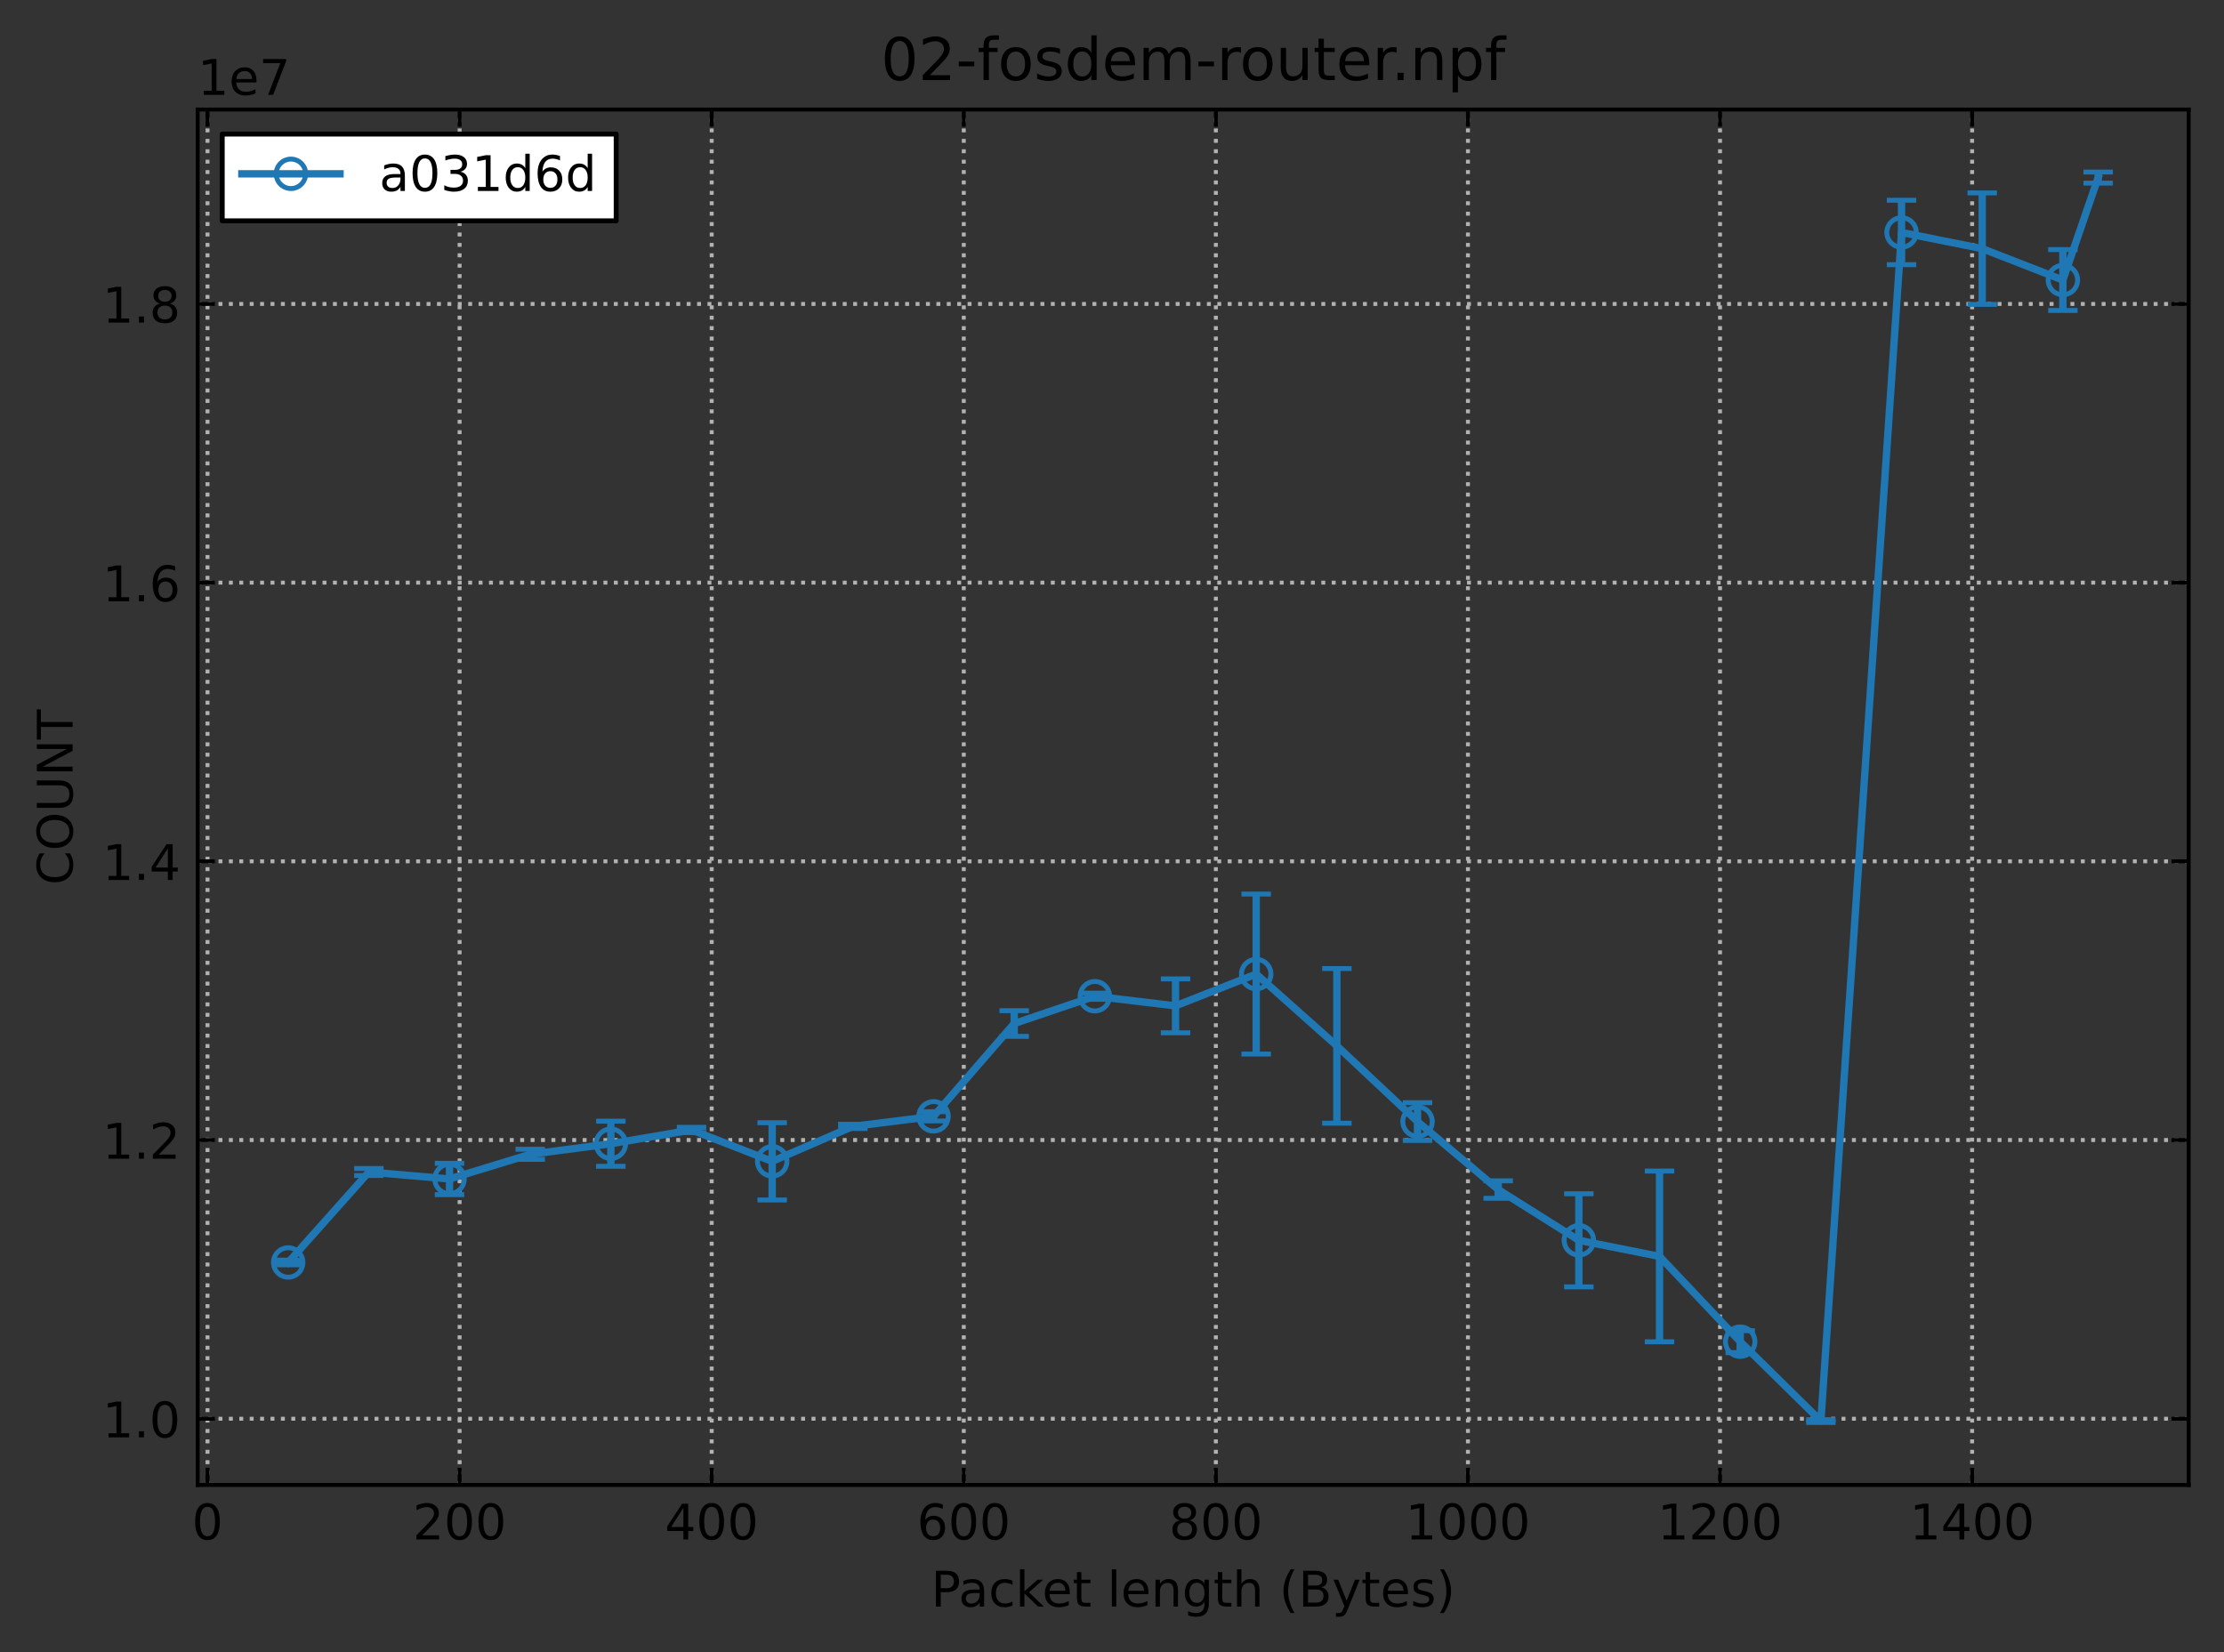 <?xml version="1.0" encoding="utf-8" standalone="no"?>
<!DOCTYPE svg PUBLIC "-//W3C//DTD SVG 1.1//EN"
  "http://www.w3.org/Graphics/SVG/1.1/DTD/svg11.dtd">
<!-- Created with matplotlib (https://matplotlib.org/) -->
<svg height="336.634pt" version="1.1" viewBox="0 0 453.171 336.634" width="453.171pt" xmlns="http://www.w3.org/2000/svg" xmlns:xlink="http://www.w3.org/1999/xlink">
 <rect x="0" y="0" width="453.171" height="336.634" fill="#333333" stroke="none"/>
 <defs>
  <style type="text/css">
*{stroke-linecap:butt;stroke-linejoin:round;}
  </style>
 </defs>
 <g id="figure_1">
  <g id="patch_1">
   <path d="M 0 336.634 
L 453.171 336.634 
L 453.171 0 
L 0 0 
z
" style="fill:none;"/>
  </g>
  <g id="axes_1">
   <g id="patch_2">
    <path d="M 40.281 302.578 
L 445.971 302.578 
L 445.971 22.318 
L 40.281 22.318 
z
" style="fill:none;"/>
   </g>
   <g id="matplotlib.axis_1">
    <g id="xtick_1">
     <g id="line2d_1">
      <path clip-path="url(#p316745ae2e)" d="M 42.285 302.578 
L 42.285 22.318 
" style="fill:none;stroke:#b2b2b2;stroke-dasharray:0.8,1.32;stroke-dashoffset:0;stroke-width:0.8;"/>
     </g>
     <g id="line2d_2">
      <defs>
       <path d="M 0 0 
L 0 -3.5 
" id="m07723fd72b" style="stroke:#000000;stroke-width:0.8;"/>
      </defs>
      <g>
       <use style="stroke:#000000;stroke-width:0.8;" x="42.285" xlink:href="#m07723fd72b" y="302.578"/>
      </g>
     </g>
     <g id="line2d_3">
      <defs>
       <path d="M 0 0 
L 0 3.5 
" id="m5f240de3ed" style="stroke:#000000;stroke-width:0.8;"/>
      </defs>
      <g>
       <use style="stroke:#000000;stroke-width:0.8;" x="42.285" xlink:href="#m5f240de3ed" y="22.318"/>
      </g>
     </g>
     <g id="text_1">
      <!-- 0 -->
      <defs>
       <path d="M 31.781 66.406 
Q 24.172 66.406 20.328 58.906 
Q 16.5 51.422 16.5 36.375 
Q 16.5 21.391 20.328 13.891 
Q 24.172 6.391 31.781 6.391 
Q 39.453 6.391 43.281 13.891 
Q 47.125 21.391 47.125 36.375 
Q 47.125 51.422 43.281 58.906 
Q 39.453 66.406 31.781 66.406 
z
M 31.781 74.219 
Q 44.047 74.219 50.516 64.516 
Q 56.984 54.828 56.984 36.375 
Q 56.984 17.969 50.516 8.266 
Q 44.047 -1.422 31.781 -1.422 
Q 19.531 -1.422 13.062 8.266 
Q 6.594 17.969 6.594 36.375 
Q 6.594 54.828 13.062 64.516 
Q 19.531 74.219 31.781 74.219 
z
" id="DejaVuSans-48"/>
      </defs>
      <g transform="translate(39.103 313.677)scale(0.1 -0.1)">
       <use xlink:href="#DejaVuSans-48"/>
      </g>
     </g>
    </g>
    <g id="xtick_2">
     <g id="line2d_4">
      <path clip-path="url(#p316745ae2e)" d="M 93.651 302.578 
L 93.651 22.318 
" style="fill:none;stroke:#b2b2b2;stroke-dasharray:0.8,1.32;stroke-dashoffset:0;stroke-width:0.8;"/>
     </g>
     <g id="line2d_5">
      <g>
       <use style="stroke:#000000;stroke-width:0.8;" x="93.651" xlink:href="#m07723fd72b" y="302.578"/>
      </g>
     </g>
     <g id="line2d_6">
      <g>
       <use style="stroke:#000000;stroke-width:0.8;" x="93.651" xlink:href="#m5f240de3ed" y="22.318"/>
      </g>
     </g>
     <g id="text_2">
      <!-- 200 -->
      <defs>
       <path d="M 19.188 8.297 
L 53.609 8.297 
L 53.609 0 
L 7.328 0 
L 7.328 8.297 
Q 12.938 14.109 22.625 23.891 
Q 32.328 33.688 34.812 36.531 
Q 39.547 41.844 41.422 45.531 
Q 43.312 49.219 43.312 52.781 
Q 43.312 58.594 39.234 62.25 
Q 35.156 65.922 28.609 65.922 
Q 23.969 65.922 18.812 64.312 
Q 13.672 62.703 7.812 59.422 
L 7.812 69.391 
Q 13.766 71.781 18.938 73 
Q 24.125 74.219 28.422 74.219 
Q 39.75 74.219 46.484 68.547 
Q 53.219 62.891 53.219 53.422 
Q 53.219 48.922 51.531 44.891 
Q 49.859 40.875 45.406 35.406 
Q 44.188 33.984 37.641 27.219 
Q 31.109 20.453 19.188 8.297 
z
" id="DejaVuSans-50"/>
      </defs>
      <g transform="translate(84.107 313.677)scale(0.1 -0.1)">
       <use xlink:href="#DejaVuSans-50"/>
       <use x="63.623" xlink:href="#DejaVuSans-48"/>
       <use x="127.246" xlink:href="#DejaVuSans-48"/>
      </g>
     </g>
    </g>
    <g id="xtick_3">
     <g id="line2d_7">
      <path clip-path="url(#p316745ae2e)" d="M 145.017 302.578 
L 145.017 22.318 
" style="fill:none;stroke:#b2b2b2;stroke-dasharray:0.8,1.32;stroke-dashoffset:0;stroke-width:0.8;"/>
     </g>
     <g id="line2d_8">
      <g>
       <use style="stroke:#000000;stroke-width:0.8;" x="145.017" xlink:href="#m07723fd72b" y="302.578"/>
      </g>
     </g>
     <g id="line2d_9">
      <g>
       <use style="stroke:#000000;stroke-width:0.8;" x="145.017" xlink:href="#m5f240de3ed" y="22.318"/>
      </g>
     </g>
     <g id="text_3">
      <!-- 400 -->
      <defs>
       <path d="M 37.797 64.312 
L 12.891 25.391 
L 37.797 25.391 
z
M 35.203 72.906 
L 47.609 72.906 
L 47.609 25.391 
L 58.016 25.391 
L 58.016 17.188 
L 47.609 17.188 
L 47.609 0 
L 37.797 0 
L 37.797 17.188 
L 4.891 17.188 
L 4.891 26.703 
z
" id="DejaVuSans-52"/>
      </defs>
      <g transform="translate(135.473 313.677)scale(0.1 -0.1)">
       <use xlink:href="#DejaVuSans-52"/>
       <use x="63.623" xlink:href="#DejaVuSans-48"/>
       <use x="127.246" xlink:href="#DejaVuSans-48"/>
      </g>
     </g>
    </g>
    <g id="xtick_4">
     <g id="line2d_10">
      <path clip-path="url(#p316745ae2e)" d="M 196.383 302.578 
L 196.383 22.318 
" style="fill:none;stroke:#b2b2b2;stroke-dasharray:0.8,1.32;stroke-dashoffset:0;stroke-width:0.8;"/>
     </g>
     <g id="line2d_11">
      <g>
       <use style="stroke:#000000;stroke-width:0.8;" x="196.383" xlink:href="#m07723fd72b" y="302.578"/>
      </g>
     </g>
     <g id="line2d_12">
      <g>
       <use style="stroke:#000000;stroke-width:0.8;" x="196.383" xlink:href="#m5f240de3ed" y="22.318"/>
      </g>
     </g>
     <g id="text_4">
      <!-- 600 -->
      <defs>
       <path d="M 33.016 40.375 
Q 26.375 40.375 22.484 35.828 
Q 18.609 31.297 18.609 23.391 
Q 18.609 15.531 22.484 10.953 
Q 26.375 6.391 33.016 6.391 
Q 39.656 6.391 43.531 10.953 
Q 47.406 15.531 47.406 23.391 
Q 47.406 31.297 43.531 35.828 
Q 39.656 40.375 33.016 40.375 
z
M 52.594 71.297 
L 52.594 62.312 
Q 48.875 64.062 45.094 64.984 
Q 41.312 65.922 37.594 65.922 
Q 27.828 65.922 22.672 59.328 
Q 17.531 52.734 16.797 39.406 
Q 19.672 43.656 24.016 45.922 
Q 28.375 48.188 33.594 48.188 
Q 44.578 48.188 50.953 41.516 
Q 57.328 34.859 57.328 23.391 
Q 57.328 12.156 50.688 5.359 
Q 44.047 -1.422 33.016 -1.422 
Q 20.359 -1.422 13.672 8.266 
Q 6.984 17.969 6.984 36.375 
Q 6.984 53.656 15.188 63.938 
Q 23.391 74.219 37.203 74.219 
Q 40.922 74.219 44.703 73.484 
Q 48.484 72.75 52.594 71.297 
z
" id="DejaVuSans-54"/>
      </defs>
      <g transform="translate(186.839 313.677)scale(0.1 -0.1)">
       <use xlink:href="#DejaVuSans-54"/>
       <use x="63.623" xlink:href="#DejaVuSans-48"/>
       <use x="127.246" xlink:href="#DejaVuSans-48"/>
      </g>
     </g>
    </g>
    <g id="xtick_5">
     <g id="line2d_13">
      <path clip-path="url(#p316745ae2e)" d="M 247.749 302.578 
L 247.749 22.318 
" style="fill:none;stroke:#b2b2b2;stroke-dasharray:0.8,1.32;stroke-dashoffset:0;stroke-width:0.8;"/>
     </g>
     <g id="line2d_14">
      <g>
       <use style="stroke:#000000;stroke-width:0.8;" x="247.749" xlink:href="#m07723fd72b" y="302.578"/>
      </g>
     </g>
     <g id="line2d_15">
      <g>
       <use style="stroke:#000000;stroke-width:0.8;" x="247.749" xlink:href="#m5f240de3ed" y="22.318"/>
      </g>
     </g>
     <g id="text_5">
      <!-- 800 -->
      <defs>
       <path d="M 31.781 34.625 
Q 24.75 34.625 20.719 30.859 
Q 16.703 27.094 16.703 20.516 
Q 16.703 13.922 20.719 10.156 
Q 24.75 6.391 31.781 6.391 
Q 38.812 6.391 42.859 10.172 
Q 46.922 13.969 46.922 20.516 
Q 46.922 27.094 42.891 30.859 
Q 38.875 34.625 31.781 34.625 
z
M 21.922 38.812 
Q 15.578 40.375 12.031 44.719 
Q 8.5 49.078 8.5 55.328 
Q 8.5 64.062 14.719 69.141 
Q 20.953 74.219 31.781 74.219 
Q 42.672 74.219 48.875 69.141 
Q 55.078 64.062 55.078 55.328 
Q 55.078 49.078 51.531 44.719 
Q 48 40.375 41.703 38.812 
Q 48.828 37.156 52.797 32.312 
Q 56.781 27.484 56.781 20.516 
Q 56.781 9.906 50.312 4.234 
Q 43.844 -1.422 31.781 -1.422 
Q 19.734 -1.422 13.25 4.234 
Q 6.781 9.906 6.781 20.516 
Q 6.781 27.484 10.781 32.312 
Q 14.797 37.156 21.922 38.812 
z
M 18.312 54.391 
Q 18.312 48.734 21.844 45.562 
Q 25.391 42.391 31.781 42.391 
Q 38.141 42.391 41.719 45.562 
Q 45.312 48.734 45.312 54.391 
Q 45.312 60.062 41.719 63.234 
Q 38.141 66.406 31.781 66.406 
Q 25.391 66.406 21.844 63.234 
Q 18.312 60.062 18.312 54.391 
z
" id="DejaVuSans-56"/>
      </defs>
      <g transform="translate(238.205 313.677)scale(0.1 -0.1)">
       <use xlink:href="#DejaVuSans-56"/>
       <use x="63.623" xlink:href="#DejaVuSans-48"/>
       <use x="127.246" xlink:href="#DejaVuSans-48"/>
      </g>
     </g>
    </g>
    <g id="xtick_6">
     <g id="line2d_16">
      <path clip-path="url(#p316745ae2e)" d="M 299.115 302.578 
L 299.115 22.318 
" style="fill:none;stroke:#b2b2b2;stroke-dasharray:0.8,1.32;stroke-dashoffset:0;stroke-width:0.8;"/>
     </g>
     <g id="line2d_17">
      <g>
       <use style="stroke:#000000;stroke-width:0.8;" x="299.115" xlink:href="#m07723fd72b" y="302.578"/>
      </g>
     </g>
     <g id="line2d_18">
      <g>
       <use style="stroke:#000000;stroke-width:0.8;" x="299.115" xlink:href="#m5f240de3ed" y="22.318"/>
      </g>
     </g>
     <g id="text_6">
      <!-- 1000 -->
      <defs>
       <path d="M 12.406 8.297 
L 28.516 8.297 
L 28.516 63.922 
L 10.984 60.406 
L 10.984 69.391 
L 28.422 72.906 
L 38.281 72.906 
L 38.281 8.297 
L 54.391 8.297 
L 54.391 0 
L 12.406 0 
z
" id="DejaVuSans-49"/>
      </defs>
      <g transform="translate(286.39 313.677)scale(0.1 -0.1)">
       <use xlink:href="#DejaVuSans-49"/>
       <use x="63.623" xlink:href="#DejaVuSans-48"/>
       <use x="127.246" xlink:href="#DejaVuSans-48"/>
       <use x="190.869" xlink:href="#DejaVuSans-48"/>
      </g>
     </g>
    </g>
    <g id="xtick_7">
     <g id="line2d_19">
      <path clip-path="url(#p316745ae2e)" d="M 350.482 302.578 
L 350.482 22.318 
" style="fill:none;stroke:#b2b2b2;stroke-dasharray:0.8,1.32;stroke-dashoffset:0;stroke-width:0.8;"/>
     </g>
     <g id="line2d_20">
      <g>
       <use style="stroke:#000000;stroke-width:0.8;" x="350.482" xlink:href="#m07723fd72b" y="302.578"/>
      </g>
     </g>
     <g id="line2d_21">
      <g>
       <use style="stroke:#000000;stroke-width:0.8;" x="350.482" xlink:href="#m5f240de3ed" y="22.318"/>
      </g>
     </g>
     <g id="text_7">
      <!-- 1200 -->
      <g transform="translate(337.757 313.677)scale(0.1 -0.1)">
       <use xlink:href="#DejaVuSans-49"/>
       <use x="63.623" xlink:href="#DejaVuSans-50"/>
       <use x="127.246" xlink:href="#DejaVuSans-48"/>
       <use x="190.869" xlink:href="#DejaVuSans-48"/>
      </g>
     </g>
    </g>
    <g id="xtick_8">
     <g id="line2d_22">
      <path clip-path="url(#p316745ae2e)" d="M 401.848 302.578 
L 401.848 22.318 
" style="fill:none;stroke:#b2b2b2;stroke-dasharray:0.8,1.32;stroke-dashoffset:0;stroke-width:0.8;"/>
     </g>
     <g id="line2d_23">
      <g>
       <use style="stroke:#000000;stroke-width:0.8;" x="401.848" xlink:href="#m07723fd72b" y="302.578"/>
      </g>
     </g>
     <g id="line2d_24">
      <g>
       <use style="stroke:#000000;stroke-width:0.8;" x="401.848" xlink:href="#m5f240de3ed" y="22.318"/>
      </g>
     </g>
     <g id="text_8">
      <!-- 1400 -->
      <g transform="translate(389.123 313.677)scale(0.1 -0.1)">
       <use xlink:href="#DejaVuSans-49"/>
       <use x="63.623" xlink:href="#DejaVuSans-52"/>
       <use x="127.246" xlink:href="#DejaVuSans-48"/>
       <use x="190.869" xlink:href="#DejaVuSans-48"/>
      </g>
     </g>
    </g>
    <g id="text_9">
     <!-- Packet length (Bytes) -->
     <defs>
      <path d="M 19.672 64.797 
L 19.672 37.406 
L 32.078 37.406 
Q 38.969 37.406 42.719 40.969 
Q 46.484 44.531 46.484 51.125 
Q 46.484 57.672 42.719 61.234 
Q 38.969 64.797 32.078 64.797 
z
M 9.812 72.906 
L 32.078 72.906 
Q 44.344 72.906 50.609 67.359 
Q 56.891 61.812 56.891 51.125 
Q 56.891 40.328 50.609 34.812 
Q 44.344 29.297 32.078 29.297 
L 19.672 29.297 
L 19.672 0 
L 9.812 0 
z
" id="DejaVuSans-80"/>
      <path d="M 34.281 27.484 
Q 23.391 27.484 19.188 25 
Q 14.984 22.516 14.984 16.5 
Q 14.984 11.719 18.141 8.906 
Q 21.297 6.109 26.703 6.109 
Q 34.188 6.109 38.703 11.406 
Q 43.219 16.703 43.219 25.484 
L 43.219 27.484 
z
M 52.203 31.203 
L 52.203 0 
L 43.219 0 
L 43.219 8.297 
Q 40.141 3.328 35.547 0.953 
Q 30.953 -1.422 24.312 -1.422 
Q 15.922 -1.422 10.953 3.297 
Q 6 8.016 6 15.922 
Q 6 25.141 12.172 29.828 
Q 18.359 34.516 30.609 34.516 
L 43.219 34.516 
L 43.219 35.406 
Q 43.219 41.609 39.141 45 
Q 35.062 48.391 27.688 48.391 
Q 23 48.391 18.547 47.266 
Q 14.109 46.141 10.016 43.891 
L 10.016 52.203 
Q 14.938 54.109 19.578 55.047 
Q 24.219 56 28.609 56 
Q 40.484 56 46.344 49.844 
Q 52.203 43.703 52.203 31.203 
z
" id="DejaVuSans-97"/>
      <path d="M 48.781 52.594 
L 48.781 44.188 
Q 44.969 46.297 41.141 47.344 
Q 37.312 48.391 33.406 48.391 
Q 24.656 48.391 19.812 42.844 
Q 14.984 37.312 14.984 27.297 
Q 14.984 17.281 19.812 11.734 
Q 24.656 6.203 33.406 6.203 
Q 37.312 6.203 41.141 7.25 
Q 44.969 8.297 48.781 10.406 
L 48.781 2.094 
Q 45.016 0.344 40.984 -0.531 
Q 36.969 -1.422 32.422 -1.422 
Q 20.062 -1.422 12.781 6.344 
Q 5.516 14.109 5.516 27.297 
Q 5.516 40.672 12.859 48.328 
Q 20.219 56 33.016 56 
Q 37.156 56 41.109 55.141 
Q 45.062 54.297 48.781 52.594 
z
" id="DejaVuSans-99"/>
      <path d="M 9.078 75.984 
L 18.109 75.984 
L 18.109 31.109 
L 44.922 54.688 
L 56.391 54.688 
L 27.391 29.109 
L 57.625 0 
L 45.906 0 
L 18.109 26.703 
L 18.109 0 
L 9.078 0 
z
" id="DejaVuSans-107"/>
      <path d="M 56.203 29.594 
L 56.203 25.203 
L 14.891 25.203 
Q 15.484 15.922 20.484 11.062 
Q 25.484 6.203 34.422 6.203 
Q 39.594 6.203 44.453 7.469 
Q 49.312 8.734 54.109 11.281 
L 54.109 2.781 
Q 49.266 0.734 44.188 -0.344 
Q 39.109 -1.422 33.891 -1.422 
Q 20.797 -1.422 13.156 6.188 
Q 5.516 13.812 5.516 26.812 
Q 5.516 40.234 12.766 48.109 
Q 20.016 56 32.328 56 
Q 43.359 56 49.781 48.891 
Q 56.203 41.797 56.203 29.594 
z
M 47.219 32.234 
Q 47.125 39.594 43.094 43.984 
Q 39.062 48.391 32.422 48.391 
Q 24.906 48.391 20.391 44.141 
Q 15.875 39.891 15.188 32.172 
z
" id="DejaVuSans-101"/>
      <path d="M 18.312 70.219 
L 18.312 54.688 
L 36.812 54.688 
L 36.812 47.703 
L 18.312 47.703 
L 18.312 18.016 
Q 18.312 11.328 20.141 9.422 
Q 21.969 7.516 27.594 7.516 
L 36.812 7.516 
L 36.812 0 
L 27.594 0 
Q 17.188 0 13.234 3.875 
Q 9.281 7.766 9.281 18.016 
L 9.281 47.703 
L 2.688 47.703 
L 2.688 54.688 
L 9.281 54.688 
L 9.281 70.219 
z
" id="DejaVuSans-116"/>
      <path id="DejaVuSans-32"/>
      <path d="M 9.422 75.984 
L 18.406 75.984 
L 18.406 0 
L 9.422 0 
z
" id="DejaVuSans-108"/>
      <path d="M 54.891 33.016 
L 54.891 0 
L 45.906 0 
L 45.906 32.719 
Q 45.906 40.484 42.875 44.328 
Q 39.844 48.188 33.797 48.188 
Q 26.516 48.188 22.312 43.547 
Q 18.109 38.922 18.109 30.906 
L 18.109 0 
L 9.078 0 
L 9.078 54.688 
L 18.109 54.688 
L 18.109 46.188 
Q 21.344 51.125 25.703 53.562 
Q 30.078 56 35.797 56 
Q 45.219 56 50.047 50.172 
Q 54.891 44.344 54.891 33.016 
z
" id="DejaVuSans-110"/>
      <path d="M 45.406 27.984 
Q 45.406 37.75 41.375 43.109 
Q 37.359 48.484 30.078 48.484 
Q 22.859 48.484 18.828 43.109 
Q 14.797 37.75 14.797 27.984 
Q 14.797 18.266 18.828 12.891 
Q 22.859 7.516 30.078 7.516 
Q 37.359 7.516 41.375 12.891 
Q 45.406 18.266 45.406 27.984 
z
M 54.391 6.781 
Q 54.391 -7.172 48.188 -13.984 
Q 42 -20.797 29.203 -20.797 
Q 24.469 -20.797 20.266 -20.094 
Q 16.062 -19.391 12.109 -17.922 
L 12.109 -9.188 
Q 16.062 -11.328 19.922 -12.344 
Q 23.781 -13.375 27.781 -13.375 
Q 36.625 -13.375 41.016 -8.766 
Q 45.406 -4.156 45.406 5.172 
L 45.406 9.625 
Q 42.625 4.781 38.281 2.391 
Q 33.938 0 27.875 0 
Q 17.828 0 11.672 7.656 
Q 5.516 15.328 5.516 27.984 
Q 5.516 40.672 11.672 48.328 
Q 17.828 56 27.875 56 
Q 33.938 56 38.281 53.609 
Q 42.625 51.219 45.406 46.391 
L 45.406 54.688 
L 54.391 54.688 
z
" id="DejaVuSans-103"/>
      <path d="M 54.891 33.016 
L 54.891 0 
L 45.906 0 
L 45.906 32.719 
Q 45.906 40.484 42.875 44.328 
Q 39.844 48.188 33.797 48.188 
Q 26.516 48.188 22.312 43.547 
Q 18.109 38.922 18.109 30.906 
L 18.109 0 
L 9.078 0 
L 9.078 75.984 
L 18.109 75.984 
L 18.109 46.188 
Q 21.344 51.125 25.703 53.562 
Q 30.078 56 35.797 56 
Q 45.219 56 50.047 50.172 
Q 54.891 44.344 54.891 33.016 
z
" id="DejaVuSans-104"/>
      <path d="M 31 75.875 
Q 24.469 64.656 21.281 53.656 
Q 18.109 42.672 18.109 31.391 
Q 18.109 20.125 21.312 9.062 
Q 24.516 -2 31 -13.188 
L 23.188 -13.188 
Q 15.875 -1.703 12.234 9.375 
Q 8.594 20.453 8.594 31.391 
Q 8.594 42.281 12.203 53.312 
Q 15.828 64.359 23.188 75.875 
z
" id="DejaVuSans-40"/>
      <path d="M 19.672 34.812 
L 19.672 8.109 
L 35.5 8.109 
Q 43.453 8.109 47.281 11.406 
Q 51.125 14.703 51.125 21.484 
Q 51.125 28.328 47.281 31.562 
Q 43.453 34.812 35.5 34.812 
z
M 19.672 64.797 
L 19.672 42.828 
L 34.281 42.828 
Q 41.5 42.828 45.031 45.531 
Q 48.578 48.25 48.578 53.812 
Q 48.578 59.328 45.031 62.062 
Q 41.5 64.797 34.281 64.797 
z
M 9.812 72.906 
L 35.016 72.906 
Q 46.297 72.906 52.391 68.219 
Q 58.5 63.531 58.5 54.891 
Q 58.5 48.188 55.375 44.234 
Q 52.25 40.281 46.188 39.312 
Q 53.469 37.75 57.5 32.781 
Q 61.531 27.828 61.531 20.406 
Q 61.531 10.641 54.891 5.312 
Q 48.25 0 35.984 0 
L 9.812 0 
z
" id="DejaVuSans-66"/>
      <path d="M 32.172 -5.078 
Q 28.375 -14.844 24.75 -17.812 
Q 21.141 -20.797 15.094 -20.797 
L 7.906 -20.797 
L 7.906 -13.281 
L 13.188 -13.281 
Q 16.891 -13.281 18.938 -11.516 
Q 21 -9.766 23.484 -3.219 
L 25.094 0.875 
L 2.984 54.688 
L 12.5 54.688 
L 29.594 11.922 
L 46.688 54.688 
L 56.203 54.688 
z
" id="DejaVuSans-121"/>
      <path d="M 44.281 53.078 
L 44.281 44.578 
Q 40.484 46.531 36.375 47.5 
Q 32.281 48.484 27.875 48.484 
Q 21.188 48.484 17.844 46.438 
Q 14.5 44.391 14.5 40.281 
Q 14.5 37.156 16.891 35.375 
Q 19.281 33.594 26.516 31.984 
L 29.594 31.297 
Q 39.156 29.25 43.188 25.516 
Q 47.219 21.781 47.219 15.094 
Q 47.219 7.469 41.188 3.016 
Q 35.156 -1.422 24.609 -1.422 
Q 20.219 -1.422 15.453 -0.562 
Q 10.688 0.297 5.422 2 
L 5.422 11.281 
Q 10.406 8.688 15.234 7.391 
Q 20.062 6.109 24.812 6.109 
Q 31.156 6.109 34.562 8.281 
Q 37.984 10.453 37.984 14.406 
Q 37.984 18.062 35.516 20.016 
Q 33.062 21.969 24.703 23.781 
L 21.578 24.516 
Q 13.234 26.266 9.516 29.906 
Q 5.812 33.547 5.812 39.891 
Q 5.812 47.609 11.281 51.797 
Q 16.75 56 26.812 56 
Q 31.781 56 36.172 55.266 
Q 40.578 54.547 44.281 53.078 
z
" id="DejaVuSans-115"/>
      <path d="M 8.016 75.875 
L 15.828 75.875 
Q 23.141 64.359 26.781 53.312 
Q 30.422 42.281 30.422 31.391 
Q 30.422 20.453 26.781 9.375 
Q 23.141 -1.703 15.828 -13.188 
L 8.016 -13.188 
Q 14.5 -2 17.703 9.062 
Q 20.906 20.125 20.906 31.391 
Q 20.906 42.672 17.703 53.656 
Q 14.5 64.656 8.016 75.875 
z
" id="DejaVuSans-41"/>
     </defs>
     <g transform="translate(189.724 327.355)scale(0.1 -0.1)">
      <use xlink:href="#DejaVuSans-80"/>
      <use x="55.803" xlink:href="#DejaVuSans-97"/>
      <use x="117.082" xlink:href="#DejaVuSans-99"/>
      <use x="172.062" xlink:href="#DejaVuSans-107"/>
      <use x="226.348" xlink:href="#DejaVuSans-101"/>
      <use x="287.871" xlink:href="#DejaVuSans-116"/>
      <use x="327.08" xlink:href="#DejaVuSans-32"/>
      <use x="358.867" xlink:href="#DejaVuSans-108"/>
      <use x="386.65" xlink:href="#DejaVuSans-101"/>
      <use x="448.174" xlink:href="#DejaVuSans-110"/>
      <use x="511.553" xlink:href="#DejaVuSans-103"/>
      <use x="575.029" xlink:href="#DejaVuSans-116"/>
      <use x="614.238" xlink:href="#DejaVuSans-104"/>
      <use x="677.617" xlink:href="#DejaVuSans-32"/>
      <use x="709.404" xlink:href="#DejaVuSans-40"/>
      <use x="748.418" xlink:href="#DejaVuSans-66"/>
      <use x="817.021" xlink:href="#DejaVuSans-121"/>
      <use x="876.201" xlink:href="#DejaVuSans-116"/>
      <use x="915.41" xlink:href="#DejaVuSans-101"/>
      <use x="976.934" xlink:href="#DejaVuSans-115"/>
      <use x="1029.033" xlink:href="#DejaVuSans-41"/>
     </g>
    </g>
   </g>
   <g id="matplotlib.axis_2">
    <g id="ytick_1">
     <g id="line2d_25">
      <path clip-path="url(#p316745ae2e)" d="M 40.281 289.083 
L 445.971 289.083 
" style="fill:none;stroke:#b2b2b2;stroke-dasharray:0.8,1.32;stroke-dashoffset:0;stroke-width:0.8;"/>
     </g>
     <g id="line2d_26">
      <defs>
       <path d="M 0 0 
L 3.5 0 
" id="m79fd106a99" style="stroke:#000000;stroke-width:0.8;"/>
      </defs>
      <g>
       <use style="stroke:#000000;stroke-width:0.8;" x="40.281" xlink:href="#m79fd106a99" y="289.083"/>
      </g>
     </g>
     <g id="line2d_27">
      <defs>
       <path d="M 0 0 
L -3.5 0 
" id="m6ddf642360" style="stroke:#000000;stroke-width:0.8;"/>
      </defs>
      <g>
       <use style="stroke:#000000;stroke-width:0.8;" x="445.971" xlink:href="#m6ddf642360" y="289.083"/>
      </g>
     </g>
     <g id="text_10">
      <!-- 1.0 -->
      <defs>
       <path d="M 10.688 12.406 
L 21 12.406 
L 21 0 
L 10.688 0 
z
" id="DejaVuSans-46"/>
      </defs>
      <g transform="translate(20.878 292.882)scale(0.1 -0.1)">
       <use xlink:href="#DejaVuSans-49"/>
       <use x="63.623" xlink:href="#DejaVuSans-46"/>
       <use x="95.41" xlink:href="#DejaVuSans-48"/>
      </g>
     </g>
    </g>
    <g id="ytick_2">
     <g id="line2d_28">
      <path clip-path="url(#p316745ae2e)" d="M 40.281 232.295 
L 445.971 232.295 
" style="fill:none;stroke:#b2b2b2;stroke-dasharray:0.8,1.32;stroke-dashoffset:0;stroke-width:0.8;"/>
     </g>
     <g id="line2d_29">
      <g>
       <use style="stroke:#000000;stroke-width:0.8;" x="40.281" xlink:href="#m79fd106a99" y="232.295"/>
      </g>
     </g>
     <g id="line2d_30">
      <g>
       <use style="stroke:#000000;stroke-width:0.8;" x="445.971" xlink:href="#m6ddf642360" y="232.295"/>
      </g>
     </g>
     <g id="text_11">
      <!-- 1.2 -->
      <g transform="translate(20.878 236.094)scale(0.1 -0.1)">
       <use xlink:href="#DejaVuSans-49"/>
       <use x="63.623" xlink:href="#DejaVuSans-46"/>
       <use x="95.41" xlink:href="#DejaVuSans-50"/>
      </g>
     </g>
    </g>
    <g id="ytick_3">
     <g id="line2d_31">
      <path clip-path="url(#p316745ae2e)" d="M 40.281 175.506 
L 445.971 175.506 
" style="fill:none;stroke:#b2b2b2;stroke-dasharray:0.8,1.32;stroke-dashoffset:0;stroke-width:0.8;"/>
     </g>
     <g id="line2d_32">
      <g>
       <use style="stroke:#000000;stroke-width:0.8;" x="40.281" xlink:href="#m79fd106a99" y="175.506"/>
      </g>
     </g>
     <g id="line2d_33">
      <g>
       <use style="stroke:#000000;stroke-width:0.8;" x="445.971" xlink:href="#m6ddf642360" y="175.506"/>
      </g>
     </g>
     <g id="text_12">
      <!-- 1.4 -->
      <g transform="translate(20.878 179.306)scale(0.1 -0.1)">
       <use xlink:href="#DejaVuSans-49"/>
       <use x="63.623" xlink:href="#DejaVuSans-46"/>
       <use x="95.41" xlink:href="#DejaVuSans-52"/>
      </g>
     </g>
    </g>
    <g id="ytick_4">
     <g id="line2d_34">
      <path clip-path="url(#p316745ae2e)" d="M 40.281 118.718 
L 445.971 118.718 
" style="fill:none;stroke:#b2b2b2;stroke-dasharray:0.8,1.32;stroke-dashoffset:0;stroke-width:0.8;"/>
     </g>
     <g id="line2d_35">
      <g>
       <use style="stroke:#000000;stroke-width:0.8;" x="40.281" xlink:href="#m79fd106a99" y="118.718"/>
      </g>
     </g>
     <g id="line2d_36">
      <g>
       <use style="stroke:#000000;stroke-width:0.8;" x="445.971" xlink:href="#m6ddf642360" y="118.718"/>
      </g>
     </g>
     <g id="text_13">
      <!-- 1.6 -->
      <g transform="translate(20.878 122.517)scale(0.1 -0.1)">
       <use xlink:href="#DejaVuSans-49"/>
       <use x="63.623" xlink:href="#DejaVuSans-46"/>
       <use x="95.41" xlink:href="#DejaVuSans-54"/>
      </g>
     </g>
    </g>
    <g id="ytick_5">
     <g id="line2d_37">
      <path clip-path="url(#p316745ae2e)" d="M 40.281 61.93 
L 445.971 61.93 
" style="fill:none;stroke:#b2b2b2;stroke-dasharray:0.8,1.32;stroke-dashoffset:0;stroke-width:0.8;"/>
     </g>
     <g id="line2d_38">
      <g>
       <use style="stroke:#000000;stroke-width:0.8;" x="40.281" xlink:href="#m79fd106a99" y="61.93"/>
      </g>
     </g>
     <g id="line2d_39">
      <g>
       <use style="stroke:#000000;stroke-width:0.8;" x="445.971" xlink:href="#m6ddf642360" y="61.93"/>
      </g>
     </g>
     <g id="text_14">
      <!-- 1.8 -->
      <g transform="translate(20.878 65.729)scale(0.1 -0.1)">
       <use xlink:href="#DejaVuSans-49"/>
       <use x="63.623" xlink:href="#DejaVuSans-46"/>
       <use x="95.41" xlink:href="#DejaVuSans-56"/>
      </g>
     </g>
    </g>
    <g id="text_15">
     <!-- COUNT -->
     <defs>
      <path d="M 64.406 67.281 
L 64.406 56.891 
Q 59.422 61.531 53.781 63.812 
Q 48.141 66.109 41.797 66.109 
Q 29.297 66.109 22.656 58.469 
Q 16.016 50.828 16.016 36.375 
Q 16.016 21.969 22.656 14.328 
Q 29.297 6.688 41.797 6.688 
Q 48.141 6.688 53.781 8.984 
Q 59.422 11.281 64.406 15.922 
L 64.406 5.609 
Q 59.234 2.094 53.438 0.328 
Q 47.656 -1.422 41.219 -1.422 
Q 24.656 -1.422 15.125 8.703 
Q 5.609 18.844 5.609 36.375 
Q 5.609 53.953 15.125 64.078 
Q 24.656 74.219 41.219 74.219 
Q 47.75 74.219 53.531 72.484 
Q 59.328 70.75 64.406 67.281 
z
" id="DejaVuSans-67"/>
      <path d="M 39.406 66.219 
Q 28.656 66.219 22.328 58.203 
Q 16.016 50.203 16.016 36.375 
Q 16.016 22.609 22.328 14.594 
Q 28.656 6.594 39.406 6.594 
Q 50.141 6.594 56.422 14.594 
Q 62.703 22.609 62.703 36.375 
Q 62.703 50.203 56.422 58.203 
Q 50.141 66.219 39.406 66.219 
z
M 39.406 74.219 
Q 54.734 74.219 63.906 63.938 
Q 73.094 53.656 73.094 36.375 
Q 73.094 19.141 63.906 8.859 
Q 54.734 -1.422 39.406 -1.422 
Q 24.031 -1.422 14.812 8.828 
Q 5.609 19.094 5.609 36.375 
Q 5.609 53.656 14.812 63.938 
Q 24.031 74.219 39.406 74.219 
z
" id="DejaVuSans-79"/>
      <path d="M 8.688 72.906 
L 18.609 72.906 
L 18.609 28.609 
Q 18.609 16.891 22.844 11.734 
Q 27.094 6.594 36.625 6.594 
Q 46.094 6.594 50.344 11.734 
Q 54.594 16.891 54.594 28.609 
L 54.594 72.906 
L 64.5 72.906 
L 64.5 27.391 
Q 64.5 13.141 57.438 5.859 
Q 50.391 -1.422 36.625 -1.422 
Q 22.797 -1.422 15.734 5.859 
Q 8.688 13.141 8.688 27.391 
z
" id="DejaVuSans-85"/>
      <path d="M 9.812 72.906 
L 23.094 72.906 
L 55.422 11.922 
L 55.422 72.906 
L 64.984 72.906 
L 64.984 0 
L 51.703 0 
L 19.391 60.984 
L 19.391 0 
L 9.812 0 
z
" id="DejaVuSans-78"/>
      <path d="M -0.297 72.906 
L 61.375 72.906 
L 61.375 64.594 
L 35.5 64.594 
L 35.5 0 
L 25.594 0 
L 25.594 64.594 
L -0.297 64.594 
z
" id="DejaVuSans-84"/>
     </defs>
     <g transform="translate(14.798 180.329)rotate(-90)scale(0.1 -0.1)">
      <use xlink:href="#DejaVuSans-67"/>
      <use x="69.824" xlink:href="#DejaVuSans-79"/>
      <use x="148.535" xlink:href="#DejaVuSans-85"/>
      <use x="221.729" xlink:href="#DejaVuSans-78"/>
      <use x="296.533" xlink:href="#DejaVuSans-84"/>
     </g>
    </g>
    <g id="text_16">
     <!-- 1e7 -->
     <defs>
      <path d="M 8.203 72.906 
L 55.078 72.906 
L 55.078 68.703 
L 28.609 0 
L 18.312 0 
L 43.219 64.594 
L 8.203 64.594 
z
" id="DejaVuSans-55"/>
     </defs>
     <g transform="translate(40.281 19.318)scale(0.1 -0.1)">
      <use xlink:href="#DejaVuSans-49"/>
      <use x="63.623" xlink:href="#DejaVuSans-101"/>
      <use x="125.146" xlink:href="#DejaVuSans-55"/>
     </g>
    </g>
   </g>
   <g id="LineCollection_1">
    <path clip-path="url(#p316745ae2e)" d="M 58.722 257.725 
L 58.722 256.764 
" style="fill:none;stroke:#1f77b4;stroke-width:1.5;"/>
    <path clip-path="url(#p316745ae2e)" d="M 75.159 239.529 
L 75.159 238.097 
" style="fill:none;stroke:#1f77b4;stroke-width:1.5;"/>
    <path clip-path="url(#p316745ae2e)" d="M 91.596 243.425 
L 91.596 237.031 
" style="fill:none;stroke:#1f77b4;stroke-width:1.5;"/>
    <path clip-path="url(#p316745ae2e)" d="M 108.033 236.232 
L 108.033 234.17 
" style="fill:none;stroke:#1f77b4;stroke-width:1.5;"/>
    <path clip-path="url(#p316745ae2e)" d="M 124.47 237.648 
L 124.47 228.454 
" style="fill:none;stroke:#1f77b4;stroke-width:1.5;"/>
    <path clip-path="url(#p316745ae2e)" d="M 140.908 230.78 
L 140.908 229.713 
" style="fill:none;stroke:#1f77b4;stroke-width:1.5;"/>
    <path clip-path="url(#p316745ae2e)" d="M 157.345 244.51 
L 157.345 228.765 
" style="fill:none;stroke:#1f77b4;stroke-width:1.5;"/>
    <path clip-path="url(#p316745ae2e)" d="M 173.782 229.957 
L 173.782 229.083 
" style="fill:none;stroke:#1f77b4;stroke-width:1.5;"/>
    <path clip-path="url(#p316745ae2e)" d="M 190.219 228.41 
L 190.219 226.518 
" style="fill:none;stroke:#1f77b4;stroke-width:1.5;"/>
    <path clip-path="url(#p316745ae2e)" d="M 206.656 211.168 
L 206.656 205.939 
" style="fill:none;stroke:#1f77b4;stroke-width:1.5;"/>
    <path clip-path="url(#p316745ae2e)" d="M 223.093 203.621 
L 223.093 202.36 
" style="fill:none;stroke:#1f77b4;stroke-width:1.5;"/>
    <path clip-path="url(#p316745ae2e)" d="M 239.531 210.448 
L 239.531 199.466 
" style="fill:none;stroke:#1f77b4;stroke-width:1.5;"/>
    <path clip-path="url(#p316745ae2e)" d="M 255.968 214.772 
L 255.968 182.176 
" style="fill:none;stroke:#1f77b4;stroke-width:1.5;"/>
    <path clip-path="url(#p316745ae2e)" d="M 272.405 228.865 
L 272.405 197.352 
" style="fill:none;stroke:#1f77b4;stroke-width:1.5;"/>
    <path clip-path="url(#p316745ae2e)" d="M 288.842 232.387 
L 288.842 224.686 
" style="fill:none;stroke:#1f77b4;stroke-width:1.5;"/>
    <path clip-path="url(#p316745ae2e)" d="M 305.279 244.167 
L 305.279 240.609 
" style="fill:none;stroke:#1f77b4;stroke-width:1.5;"/>
    <path clip-path="url(#p316745ae2e)" d="M 321.716 262.22 
L 321.716 243.242 
" style="fill:none;stroke:#1f77b4;stroke-width:1.5;"/>
    <path clip-path="url(#p316745ae2e)" d="M 338.154 273.405 
L 338.154 238.613 
" style="fill:none;stroke:#1f77b4;stroke-width:1.5;"/>
    <path clip-path="url(#p316745ae2e)" d="M 354.591 275.611 
L 354.591 271.149 
" style="fill:none;stroke:#1f77b4;stroke-width:1.5;"/>
    <path clip-path="url(#p316745ae2e)" d="M 371.028 289.839 
L 371.028 289.281 
" style="fill:none;stroke:#1f77b4;stroke-width:1.5;"/>
    <path clip-path="url(#p316745ae2e)" d="M 387.465 53.928 
L 387.465 40.806 
" style="fill:none;stroke:#1f77b4;stroke-width:1.5;"/>
    <path clip-path="url(#p316745ae2e)" d="M 403.902 62.021 
L 403.902 39.305 
" style="fill:none;stroke:#1f77b4;stroke-width:1.5;"/>
    <path clip-path="url(#p316745ae2e)" d="M 420.34 63.259 
L 420.34 50.862 
" style="fill:none;stroke:#1f77b4;stroke-width:1.5;"/>
    <path clip-path="url(#p316745ae2e)" d="M 427.531 37.309 
L 427.531 35.057 
" style="fill:none;stroke:#1f77b4;stroke-width:1.5;"/>
   </g>
   <g id="line2d_40">
    <path clip-path="url(#p316745ae2e)" d="M 58.722 257.245 
L 75.159 238.813 
L 91.596 240.228 
L 108.033 235.201 
L 124.47 233.051 
L 140.908 230.246 
L 157.345 236.637 
L 173.782 229.52 
L 190.219 227.464 
L 206.656 208.554 
L 223.093 202.99 
L 239.531 204.957 
L 255.968 198.474 
L 272.405 213.108 
L 288.842 228.537 
L 305.279 242.388 
L 321.716 252.731 
L 338.154 256.009 
L 354.591 273.38 
L 371.028 289.56 
L 387.465 47.367 
L 403.902 50.663 
L 420.34 57.061 
L 427.531 36.183 
" style="fill:none;stroke:#1f77b4;stroke-linecap:square;stroke-width:1.5;"/>
    <defs>
     <path d="M 0 3 
C 0.796 3 1.559 2.684 2.121 2.121 
C 2.684 1.559 3 0.796 3 0 
C 3 -0.796 2.684 -1.559 2.121 -2.121 
C 1.559 -2.684 0.796 -3 0 -3 
C -0.796 -3 -1.559 -2.684 -2.121 -2.121 
C -2.684 -1.559 -3 -0.796 -3 0 
C -3 0.796 -2.684 1.559 -2.121 2.121 
C -1.559 2.684 -0.796 3 0 3 
z
" id="mc316c4d07c" style="stroke:#1f77b4;"/>
    </defs>
    <g clip-path="url(#p316745ae2e)">
     <use style="fill-opacity:0;stroke:#1f77b4;" x="58.722" xlink:href="#mc316c4d07c" y="257.245"/>
     <use style="fill-opacity:0;stroke:#1f77b4;" x="91.596" xlink:href="#mc316c4d07c" y="240.228"/>
     <use style="fill-opacity:0;stroke:#1f77b4;" x="124.47" xlink:href="#mc316c4d07c" y="233.051"/>
     <use style="fill-opacity:0;stroke:#1f77b4;" x="157.345" xlink:href="#mc316c4d07c" y="236.637"/>
     <use style="fill-opacity:0;stroke:#1f77b4;" x="190.219" xlink:href="#mc316c4d07c" y="227.464"/>
     <use style="fill-opacity:0;stroke:#1f77b4;" x="223.093" xlink:href="#mc316c4d07c" y="202.99"/>
     <use style="fill-opacity:0;stroke:#1f77b4;" x="255.968" xlink:href="#mc316c4d07c" y="198.474"/>
     <use style="fill-opacity:0;stroke:#1f77b4;" x="288.842" xlink:href="#mc316c4d07c" y="228.537"/>
     <use style="fill-opacity:0;stroke:#1f77b4;" x="321.716" xlink:href="#mc316c4d07c" y="252.731"/>
     <use style="fill-opacity:0;stroke:#1f77b4;" x="354.591" xlink:href="#mc316c4d07c" y="273.38"/>
     <use style="fill-opacity:0;stroke:#1f77b4;" x="387.465" xlink:href="#mc316c4d07c" y="47.367"/>
     <use style="fill-opacity:0;stroke:#1f77b4;" x="420.34" xlink:href="#mc316c4d07c" y="57.061"/>
    </g>
   </g>
   <g id="line2d_41">
    <defs>
     <path d="M 3 0 
L -3 -0 
" id="m7f792eda18" style="stroke:#1f77b4;"/>
    </defs>
    <g clip-path="url(#p316745ae2e)">
     <use style="fill:#1f77b4;stroke:#1f77b4;" x="58.722" xlink:href="#m7f792eda18" y="257.725"/>
     <use style="fill:#1f77b4;stroke:#1f77b4;" x="75.159" xlink:href="#m7f792eda18" y="239.529"/>
     <use style="fill:#1f77b4;stroke:#1f77b4;" x="91.596" xlink:href="#m7f792eda18" y="243.425"/>
     <use style="fill:#1f77b4;stroke:#1f77b4;" x="108.033" xlink:href="#m7f792eda18" y="236.232"/>
     <use style="fill:#1f77b4;stroke:#1f77b4;" x="124.47" xlink:href="#m7f792eda18" y="237.648"/>
     <use style="fill:#1f77b4;stroke:#1f77b4;" x="140.908" xlink:href="#m7f792eda18" y="230.78"/>
     <use style="fill:#1f77b4;stroke:#1f77b4;" x="157.345" xlink:href="#m7f792eda18" y="244.51"/>
     <use style="fill:#1f77b4;stroke:#1f77b4;" x="173.782" xlink:href="#m7f792eda18" y="229.957"/>
     <use style="fill:#1f77b4;stroke:#1f77b4;" x="190.219" xlink:href="#m7f792eda18" y="228.41"/>
     <use style="fill:#1f77b4;stroke:#1f77b4;" x="206.656" xlink:href="#m7f792eda18" y="211.168"/>
     <use style="fill:#1f77b4;stroke:#1f77b4;" x="223.093" xlink:href="#m7f792eda18" y="203.621"/>
     <use style="fill:#1f77b4;stroke:#1f77b4;" x="239.531" xlink:href="#m7f792eda18" y="210.448"/>
     <use style="fill:#1f77b4;stroke:#1f77b4;" x="255.968" xlink:href="#m7f792eda18" y="214.772"/>
     <use style="fill:#1f77b4;stroke:#1f77b4;" x="272.405" xlink:href="#m7f792eda18" y="228.865"/>
     <use style="fill:#1f77b4;stroke:#1f77b4;" x="288.842" xlink:href="#m7f792eda18" y="232.387"/>
     <use style="fill:#1f77b4;stroke:#1f77b4;" x="305.279" xlink:href="#m7f792eda18" y="244.167"/>
     <use style="fill:#1f77b4;stroke:#1f77b4;" x="321.716" xlink:href="#m7f792eda18" y="262.22"/>
     <use style="fill:#1f77b4;stroke:#1f77b4;" x="338.154" xlink:href="#m7f792eda18" y="273.405"/>
     <use style="fill:#1f77b4;stroke:#1f77b4;" x="354.591" xlink:href="#m7f792eda18" y="275.611"/>
     <use style="fill:#1f77b4;stroke:#1f77b4;" x="371.028" xlink:href="#m7f792eda18" y="289.839"/>
     <use style="fill:#1f77b4;stroke:#1f77b4;" x="387.465" xlink:href="#m7f792eda18" y="53.928"/>
     <use style="fill:#1f77b4;stroke:#1f77b4;" x="403.902" xlink:href="#m7f792eda18" y="62.021"/>
     <use style="fill:#1f77b4;stroke:#1f77b4;" x="420.34" xlink:href="#m7f792eda18" y="63.259"/>
     <use style="fill:#1f77b4;stroke:#1f77b4;" x="427.531" xlink:href="#m7f792eda18" y="37.309"/>
    </g>
   </g>
   <g id="line2d_42">
    <g clip-path="url(#p316745ae2e)">
     <use style="fill:#1f77b4;stroke:#1f77b4;" x="58.722" xlink:href="#m7f792eda18" y="256.764"/>
     <use style="fill:#1f77b4;stroke:#1f77b4;" x="75.159" xlink:href="#m7f792eda18" y="238.097"/>
     <use style="fill:#1f77b4;stroke:#1f77b4;" x="91.596" xlink:href="#m7f792eda18" y="237.031"/>
     <use style="fill:#1f77b4;stroke:#1f77b4;" x="108.033" xlink:href="#m7f792eda18" y="234.17"/>
     <use style="fill:#1f77b4;stroke:#1f77b4;" x="124.47" xlink:href="#m7f792eda18" y="228.454"/>
     <use style="fill:#1f77b4;stroke:#1f77b4;" x="140.908" xlink:href="#m7f792eda18" y="229.713"/>
     <use style="fill:#1f77b4;stroke:#1f77b4;" x="157.345" xlink:href="#m7f792eda18" y="228.765"/>
     <use style="fill:#1f77b4;stroke:#1f77b4;" x="173.782" xlink:href="#m7f792eda18" y="229.083"/>
     <use style="fill:#1f77b4;stroke:#1f77b4;" x="190.219" xlink:href="#m7f792eda18" y="226.518"/>
     <use style="fill:#1f77b4;stroke:#1f77b4;" x="206.656" xlink:href="#m7f792eda18" y="205.939"/>
     <use style="fill:#1f77b4;stroke:#1f77b4;" x="223.093" xlink:href="#m7f792eda18" y="202.36"/>
     <use style="fill:#1f77b4;stroke:#1f77b4;" x="239.531" xlink:href="#m7f792eda18" y="199.466"/>
     <use style="fill:#1f77b4;stroke:#1f77b4;" x="255.968" xlink:href="#m7f792eda18" y="182.176"/>
     <use style="fill:#1f77b4;stroke:#1f77b4;" x="272.405" xlink:href="#m7f792eda18" y="197.352"/>
     <use style="fill:#1f77b4;stroke:#1f77b4;" x="288.842" xlink:href="#m7f792eda18" y="224.686"/>
     <use style="fill:#1f77b4;stroke:#1f77b4;" x="305.279" xlink:href="#m7f792eda18" y="240.609"/>
     <use style="fill:#1f77b4;stroke:#1f77b4;" x="321.716" xlink:href="#m7f792eda18" y="243.242"/>
     <use style="fill:#1f77b4;stroke:#1f77b4;" x="338.154" xlink:href="#m7f792eda18" y="238.613"/>
     <use style="fill:#1f77b4;stroke:#1f77b4;" x="354.591" xlink:href="#m7f792eda18" y="271.149"/>
     <use style="fill:#1f77b4;stroke:#1f77b4;" x="371.028" xlink:href="#m7f792eda18" y="289.281"/>
     <use style="fill:#1f77b4;stroke:#1f77b4;" x="387.465" xlink:href="#m7f792eda18" y="40.806"/>
     <use style="fill:#1f77b4;stroke:#1f77b4;" x="403.902" xlink:href="#m7f792eda18" y="39.305"/>
     <use style="fill:#1f77b4;stroke:#1f77b4;" x="420.34" xlink:href="#m7f792eda18" y="50.862"/>
     <use style="fill:#1f77b4;stroke:#1f77b4;" x="427.531" xlink:href="#m7f792eda18" y="35.057"/>
    </g>
   </g>
   <g id="line2d_43"/>
   <g id="patch_3">
    <path d="M 40.281 302.578 
L 40.281 22.318 
" style="fill:none;stroke:#000000;stroke-linecap:square;stroke-linejoin:miter;stroke-width:0.8;"/>
   </g>
   <g id="patch_4">
    <path d="M 445.971 302.578 
L 445.971 22.318 
" style="fill:none;stroke:#000000;stroke-linecap:square;stroke-linejoin:miter;stroke-width:0.8;"/>
   </g>
   <g id="patch_5">
    <path d="M 40.281 302.578 
L 445.971 302.578 
" style="fill:none;stroke:#000000;stroke-linecap:square;stroke-linejoin:miter;stroke-width:0.8;"/>
   </g>
   <g id="patch_6">
    <path d="M 40.281 22.318 
L 445.971 22.318 
" style="fill:none;stroke:#000000;stroke-linecap:square;stroke-linejoin:miter;stroke-width:0.8;"/>
   </g>
   <g id="text_17">
    <!-- 02-fosdem-router.npf -->
    <defs>
     <path d="M 4.891 31.391 
L 31.203 31.391 
L 31.203 23.391 
L 4.891 23.391 
z
" id="DejaVuSans-45"/>
     <path d="M 37.109 75.984 
L 37.109 68.5 
L 28.516 68.5 
Q 23.688 68.5 21.797 66.547 
Q 19.922 64.594 19.922 59.516 
L 19.922 54.688 
L 34.719 54.688 
L 34.719 47.703 
L 19.922 47.703 
L 19.922 0 
L 10.891 0 
L 10.891 47.703 
L 2.297 47.703 
L 2.297 54.688 
L 10.891 54.688 
L 10.891 58.5 
Q 10.891 67.625 15.141 71.797 
Q 19.391 75.984 28.609 75.984 
z
" id="DejaVuSans-102"/>
     <path d="M 30.609 48.391 
Q 23.391 48.391 19.188 42.75 
Q 14.984 37.109 14.984 27.297 
Q 14.984 17.484 19.156 11.844 
Q 23.344 6.203 30.609 6.203 
Q 37.797 6.203 41.984 11.859 
Q 46.188 17.531 46.188 27.297 
Q 46.188 37.016 41.984 42.703 
Q 37.797 48.391 30.609 48.391 
z
M 30.609 56 
Q 42.328 56 49.016 48.375 
Q 55.719 40.766 55.719 27.297 
Q 55.719 13.875 49.016 6.219 
Q 42.328 -1.422 30.609 -1.422 
Q 18.844 -1.422 12.172 6.219 
Q 5.516 13.875 5.516 27.297 
Q 5.516 40.766 12.172 48.375 
Q 18.844 56 30.609 56 
z
" id="DejaVuSans-111"/>
     <path d="M 45.406 46.391 
L 45.406 75.984 
L 54.391 75.984 
L 54.391 0 
L 45.406 0 
L 45.406 8.203 
Q 42.578 3.328 38.25 0.953 
Q 33.938 -1.422 27.875 -1.422 
Q 17.969 -1.422 11.734 6.484 
Q 5.516 14.406 5.516 27.297 
Q 5.516 40.188 11.734 48.094 
Q 17.969 56 27.875 56 
Q 33.938 56 38.25 53.625 
Q 42.578 51.266 45.406 46.391 
z
M 14.797 27.297 
Q 14.797 17.391 18.875 11.75 
Q 22.953 6.109 30.078 6.109 
Q 37.203 6.109 41.297 11.75 
Q 45.406 17.391 45.406 27.297 
Q 45.406 37.203 41.297 42.844 
Q 37.203 48.484 30.078 48.484 
Q 22.953 48.484 18.875 42.844 
Q 14.797 37.203 14.797 27.297 
z
" id="DejaVuSans-100"/>
     <path d="M 52 44.188 
Q 55.375 50.25 60.062 53.125 
Q 64.75 56 71.094 56 
Q 79.641 56 84.281 50.016 
Q 88.922 44.047 88.922 33.016 
L 88.922 0 
L 79.891 0 
L 79.891 32.719 
Q 79.891 40.578 77.094 44.375 
Q 74.312 48.188 68.609 48.188 
Q 61.625 48.188 57.562 43.547 
Q 53.516 38.922 53.516 30.906 
L 53.516 0 
L 44.484 0 
L 44.484 32.719 
Q 44.484 40.625 41.703 44.406 
Q 38.922 48.188 33.109 48.188 
Q 26.219 48.188 22.156 43.531 
Q 18.109 38.875 18.109 30.906 
L 18.109 0 
L 9.078 0 
L 9.078 54.688 
L 18.109 54.688 
L 18.109 46.188 
Q 21.188 51.219 25.484 53.609 
Q 29.781 56 35.688 56 
Q 41.656 56 45.828 52.969 
Q 50 49.953 52 44.188 
z
" id="DejaVuSans-109"/>
     <path d="M 41.109 46.297 
Q 39.594 47.172 37.812 47.578 
Q 36.031 48 33.891 48 
Q 26.266 48 22.188 43.047 
Q 18.109 38.094 18.109 28.812 
L 18.109 0 
L 9.078 0 
L 9.078 54.688 
L 18.109 54.688 
L 18.109 46.188 
Q 20.953 51.172 25.484 53.578 
Q 30.031 56 36.531 56 
Q 37.453 56 38.578 55.875 
Q 39.703 55.766 41.062 55.516 
z
" id="DejaVuSans-114"/>
     <path d="M 8.5 21.578 
L 8.5 54.688 
L 17.484 54.688 
L 17.484 21.922 
Q 17.484 14.156 20.5 10.266 
Q 23.531 6.391 29.594 6.391 
Q 36.859 6.391 41.078 11.031 
Q 45.312 15.672 45.312 23.688 
L 45.312 54.688 
L 54.297 54.688 
L 54.297 0 
L 45.312 0 
L 45.312 8.406 
Q 42.047 3.422 37.719 1 
Q 33.406 -1.422 27.688 -1.422 
Q 18.266 -1.422 13.375 4.438 
Q 8.5 10.297 8.5 21.578 
z
M 31.109 56 
z
" id="DejaVuSans-117"/>
     <path d="M 18.109 8.203 
L 18.109 -20.797 
L 9.078 -20.797 
L 9.078 54.688 
L 18.109 54.688 
L 18.109 46.391 
Q 20.953 51.266 25.266 53.625 
Q 29.594 56 35.594 56 
Q 45.562 56 51.781 48.094 
Q 58.016 40.188 58.016 27.297 
Q 58.016 14.406 51.781 6.484 
Q 45.562 -1.422 35.594 -1.422 
Q 29.594 -1.422 25.266 0.953 
Q 20.953 3.328 18.109 8.203 
z
M 48.688 27.297 
Q 48.688 37.203 44.609 42.844 
Q 40.531 48.484 33.406 48.484 
Q 26.266 48.484 22.188 42.844 
Q 18.109 37.203 18.109 27.297 
Q 18.109 17.391 22.188 11.75 
Q 26.266 6.109 33.406 6.109 
Q 40.531 6.109 44.609 11.75 
Q 48.688 17.391 48.688 27.297 
z
" id="DejaVuSans-112"/>
    </defs>
    <g transform="translate(179.508 16.318)scale(0.12 -0.12)">
     <use xlink:href="#DejaVuSans-48"/>
     <use x="63.623" xlink:href="#DejaVuSans-50"/>
     <use x="127.246" xlink:href="#DejaVuSans-45"/>
     <use x="163.33" xlink:href="#DejaVuSans-102"/>
     <use x="198.535" xlink:href="#DejaVuSans-111"/>
     <use x="259.717" xlink:href="#DejaVuSans-115"/>
     <use x="311.816" xlink:href="#DejaVuSans-100"/>
     <use x="375.293" xlink:href="#DejaVuSans-101"/>
     <use x="436.816" xlink:href="#DejaVuSans-109"/>
     <use x="534.229" xlink:href="#DejaVuSans-45"/>
     <use x="570.312" xlink:href="#DejaVuSans-114"/>
     <use x="609.176" xlink:href="#DejaVuSans-111"/>
     <use x="670.357" xlink:href="#DejaVuSans-117"/>
     <use x="733.736" xlink:href="#DejaVuSans-116"/>
     <use x="772.945" xlink:href="#DejaVuSans-101"/>
     <use x="834.469" xlink:href="#DejaVuSans-114"/>
     <use x="866.457" xlink:href="#DejaVuSans-46"/>
     <use x="898.244" xlink:href="#DejaVuSans-110"/>
     <use x="961.623" xlink:href="#DejaVuSans-112"/>
     <use x="1025.1" xlink:href="#DejaVuSans-102"/>
    </g>
   </g>
   <g id="legend_1">
    <g id="patch_7">
     <path d="M 45.281 44.996 
L 125.556 44.996 
L 125.556 27.318 
L 45.281 27.318 
z
" style="fill:#ffffff;stroke:#000000;stroke-linejoin:miter;"/>
    </g>
    <g id="line2d_44">
     <path d="M 49.281 35.417 
L 69.281 35.417 
" style="fill:none;stroke:#1f77b4;stroke-linecap:square;stroke-width:1.5;"/>
    </g>
    <g id="line2d_45">
     <g>
      <use style="fill-opacity:0;stroke:#1f77b4;" x="59.281" xlink:href="#mc316c4d07c" y="35.417"/>
     </g>
    </g>
    <g id="text_18">
     <!-- a031d6d -->
     <defs>
      <path d="M 40.578 39.312 
Q 47.656 37.797 51.625 33 
Q 55.609 28.219 55.609 21.188 
Q 55.609 10.406 48.188 4.484 
Q 40.766 -1.422 27.094 -1.422 
Q 22.516 -1.422 17.656 -0.516 
Q 12.797 0.391 7.625 2.203 
L 7.625 11.719 
Q 11.719 9.328 16.594 8.109 
Q 21.484 6.891 26.812 6.891 
Q 36.078 6.891 40.938 10.547 
Q 45.797 14.203 45.797 21.188 
Q 45.797 27.641 41.281 31.266 
Q 36.766 34.906 28.719 34.906 
L 20.219 34.906 
L 20.219 43.016 
L 29.109 43.016 
Q 36.375 43.016 40.234 45.922 
Q 44.094 48.828 44.094 54.297 
Q 44.094 59.906 40.109 62.906 
Q 36.141 65.922 28.719 65.922 
Q 24.656 65.922 20.016 65.031 
Q 15.375 64.156 9.812 62.312 
L 9.812 71.094 
Q 15.438 72.656 20.344 73.438 
Q 25.25 74.219 29.594 74.219 
Q 40.828 74.219 47.359 69.109 
Q 53.906 64.016 53.906 55.328 
Q 53.906 49.266 50.438 45.094 
Q 46.969 40.922 40.578 39.312 
z
" id="DejaVuSans-51"/>
     </defs>
     <g transform="translate(77.281 38.917)scale(0.1 -0.1)">
      <use xlink:href="#DejaVuSans-97"/>
      <use x="61.279" xlink:href="#DejaVuSans-48"/>
      <use x="124.902" xlink:href="#DejaVuSans-51"/>
      <use x="188.525" xlink:href="#DejaVuSans-49"/>
      <use x="252.148" xlink:href="#DejaVuSans-100"/>
      <use x="315.625" xlink:href="#DejaVuSans-54"/>
      <use x="379.248" xlink:href="#DejaVuSans-100"/>
     </g>
    </g>
   </g>
  </g>
 </g>
 <defs>
  <clipPath id="p316745ae2e">
   <rect height="280.26" width="405.69" x="40.281" y="22.318"/>
  </clipPath>
 </defs>
</svg>
